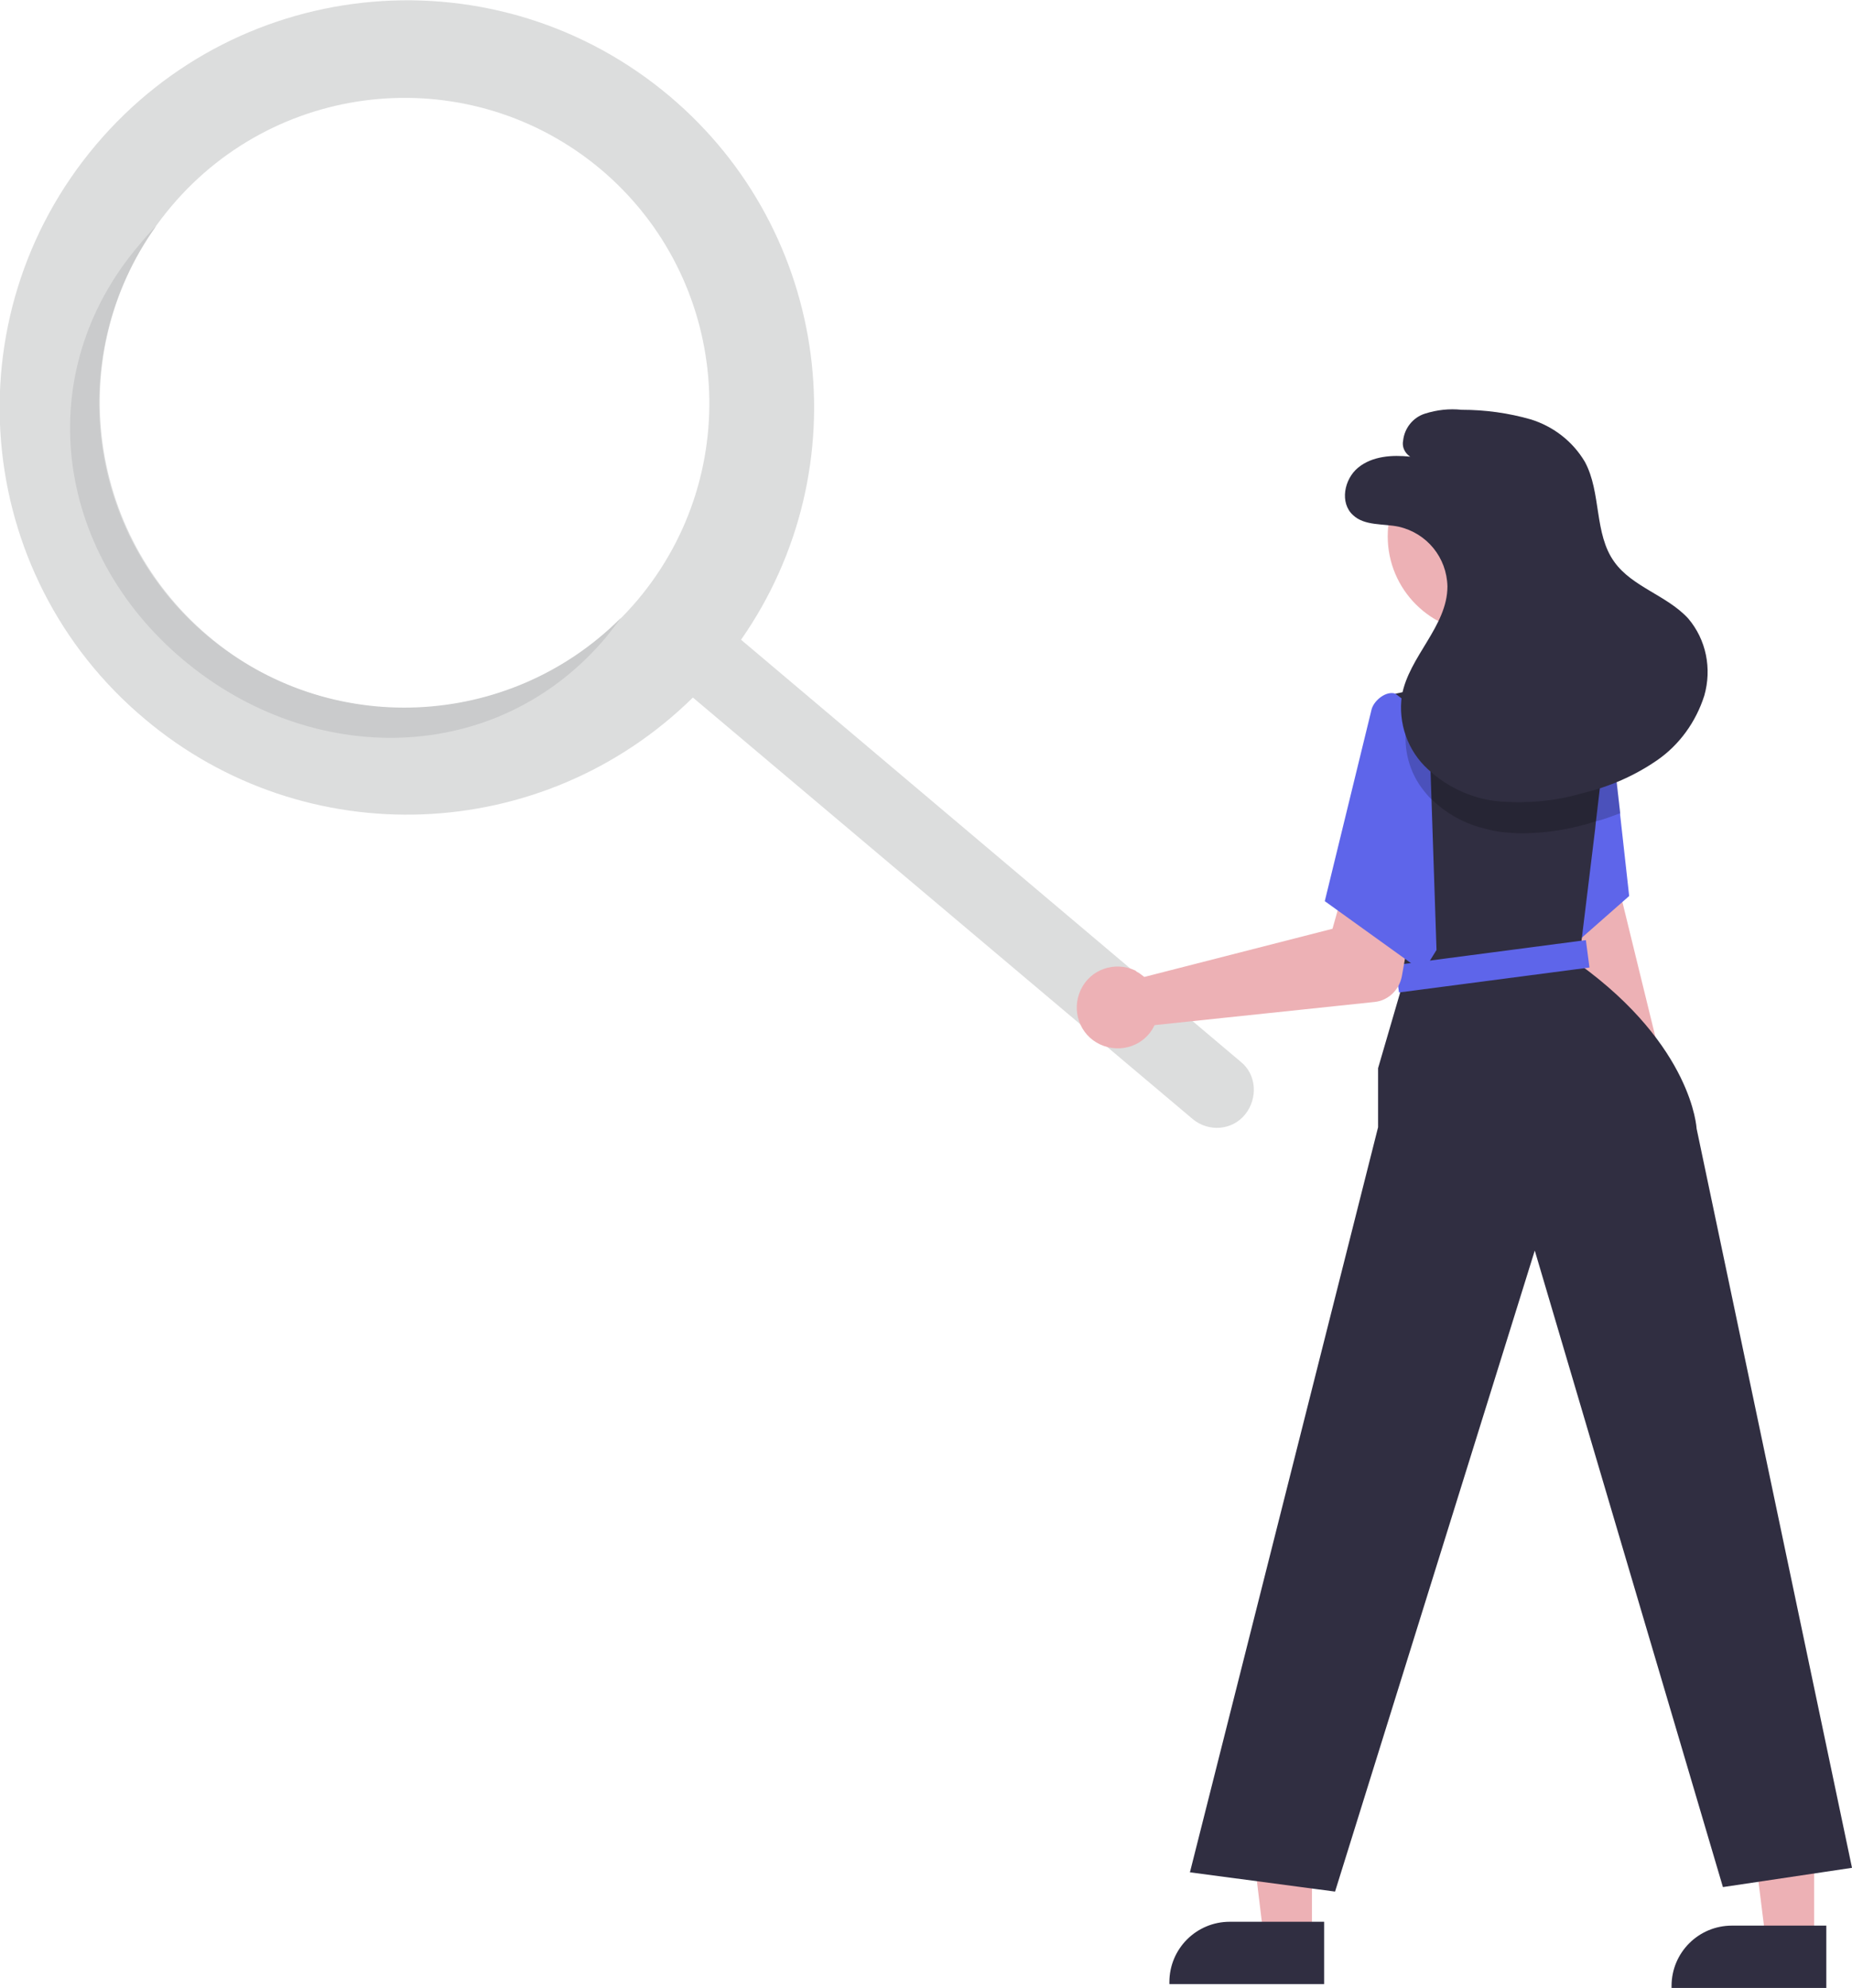 <?xml version="1.0" encoding="utf-8"?>
<!-- Generator: Adobe Illustrator 26.0.3, SVG Export Plug-In . SVG Version: 6.00 Build 0)  -->
<svg version="1.1" id="Layer_1" xmlns="http://www.w3.org/2000/svg" xmlns:xlink="http://www.w3.org/1999/xlink" x="0px" y="0px"
	 viewBox="0 0 288.4 309.5" style="enable-background:new 0 0 288.4 309.5;" xml:space="preserve">
<style type="text/css">
	.st0{fill:#DCDDDD;}
	.st1{fill:#CACBCC;}
	.st2{fill:#EDB1B5;}
	.st3{fill:#5E65EA;}
	.st4{fill:#302E41;}
	.st5{opacity:0.2;}
	.st6{fill:#010101;}
</style>
<path class="st0" d="M104.3,15C77.5-7.6,37.5-4.2,14.9,22.6s-19.2,66.8,7.6,89.3c25,21.1,62,19.7,85.4-3.3l77.8,65.6
	c2.5,2.1,6.2,1.8,8.2-0.7s1.8-6.2-0.7-8.2l0,0l-77.8-65.7C134.1,72.8,129.3,36.1,104.3,15z M99.3,93.4c-16.9,20-46.9,22.6-66.9,5.6
	S9.8,52.1,26.7,32.1c16.9-20,46.8-22.6,66.9-5.7l0,0C113.6,43.3,116.2,73.3,99.3,93.4L99.3,93.4z"/>
<path class="st1" d="M32.3,99C13.4,83.1,9.9,55.3,24.3,35.2c-0.9,0.9-1.8,1.9-2.6,2.9C4.7,58,8.4,85.8,28.5,102.7
	s48.9,16.6,65.8-3.4c0.8-1,1.6-2,2.4-3.1C79.2,113.7,51.2,114.9,32.3,99z"/>
<path class="st2" d="M261,176.6c2.3-2.8,1.9-6.9-0.9-9.2c0,0,0,0,0,0c-0.3-0.2-0.6-0.5-1-0.6l-14.2-58l-10.3,3.2l15.3,57.7
	c-1.6,3.3-0.3,7.2,3,8.8C255.8,179.9,259.2,179.1,261,176.6L261,176.6z"/>
<polygon class="st3" points="253.7,139.5 246.2,146.1 235.6,155.2 230.9,131.3 230.4,128.8 230.1,126.8 240.8,108.2 249.7,108.7 
	250.3,108.7 250.3,108.8 250.4,110.1 252.3,126.6 252.3,126.9 "/>
<polygon class="st2" points="204.3,301.7 196.8,301.7 193.3,272.8 204.3,272.8 "/>
<path class="st4" d="M206.2,308.9h-24.1v-0.3c0-5.2,4.2-9.4,9.4-9.4h0h14.7V308.9z"/>
<polygon class="st2" points="282.5,302.3 275,302.3 271.4,273.4 282.5,273.4 "/>
<path class="st4" d="M284.4,309.5h-24.1v-0.3c0-5.2,4.2-9.4,9.4-9.4h14.7L284.4,309.5z"/>
<path class="st4" d="M288.4,290.8l-20.1,3L239,194.7l-31.1,99.8l-22.6-3l29.3-116v-9.2l4-13.7l-0.4-3.7l-2.9-26l-1.3-11.2l-0.1-0.7
	c-0.1-1.3,0.7-2.4,2-2.7l0,0l9.4-2h15.4l9.1,2.5l0.6,0.2l0.3,0.1l-0.1,1.2l-2.1,17.8l-0.1,1l-2.1,17.2l-0.4,3.8
	c17.7,12.8,18.3,25.6,18.3,25.6L288.4,290.8z"/>
<circle class="st2" cx="231.1" cy="83.5" r="15"/>
<rect x="217.3" y="148.3" transform="matrix(0.992 -0.13 0.13 0.992 -17.544 31.389)" class="st3" width="29.9" height="4.3"/>
<path class="st2" d="M177.4,151.5c0.3,0.2,0.5,0.4,0.8,0.6l29.3-7.5l2-7.1l11.1,1.6l-2.3,12.9c-0.4,2.1-2.1,3.8-4.3,4l-34.2,3.6
	c-1.5,3.2-5.3,4.5-8.5,3c-3.2-1.5-4.5-5.3-3-8.5c1.5-3.2,5.3-4.5,8.5-3c0,0,0,0,0,0C177,151.3,177.2,151.4,177.4,151.5z"/>
<path class="st3" d="M222.5,112l-5.2-4c-1.4-0.5-3.3,1-3.7,2.4l-7.3,29.9l15.3,11l2.1-3.4L222.5,112z"/>
<g class="st5">
	<path class="st6" d="M252.3,126.6c-1.3,0.5-2.6,1-3.9,1.3l-1.3,0.4c-2.9,0.8-5.8,1.3-8.8,1.4c-1.3,0.1-2.6,0-3.8-0.1
		c-1.4-0.1-2.7-0.4-4-0.8h-0.1c-2.7-0.8-5.2-2.2-7.3-4.2c-0.5-0.4-0.9-0.9-1.3-1.4c-2.3-2.8-3.3-6.5-2.8-10.1c0-0.3,0.1-0.7,0.2-1
		c0.2-0.9,0.5-1.7,0.9-2.5c0.2-0.4,0.4-0.8,0.5-1.1l6.9-2.3h13.1l9.1,2.5h0.6v0.1l0.3,0.1l-0.1,1.2L252.3,126.6z"/>
</g>
<path class="st4" d="M219.6,71.1c-2.8-0.3-5.9-0.1-8.1,1.7s-2.9,5.5-0.8,7.4c1.8,1.7,4.7,1.3,7.1,1.8c4.4,1,7.5,4.8,7.6,9.3
	c0,6.2-6,10.9-7.1,17c-0.6,4.3,0.9,8.6,4.1,11.5c3.1,2.9,7.2,4.7,11.4,5c4.2,0.3,8.5-0.1,12.6-1.3c4.2-1,8.1-2.7,11.6-5.1
	c3.5-2.4,6.1-6,7.4-10.1c1.2-4.2,0.3-8.7-2.5-12c-3.3-3.6-8.7-4.9-11.5-8.8c-3.2-4.4-2-10.8-4.6-15.6c-1.9-3.2-4.9-5.5-8.4-6.6
	c-3.5-1-7.1-1.5-10.8-1.5c-1.9-0.2-3.8,0-5.7,0.6c-1.9,0.6-3.2,2.3-3.4,4.2C218.3,69.5,218.7,70.5,219.6,71.1z"/>
</svg>
